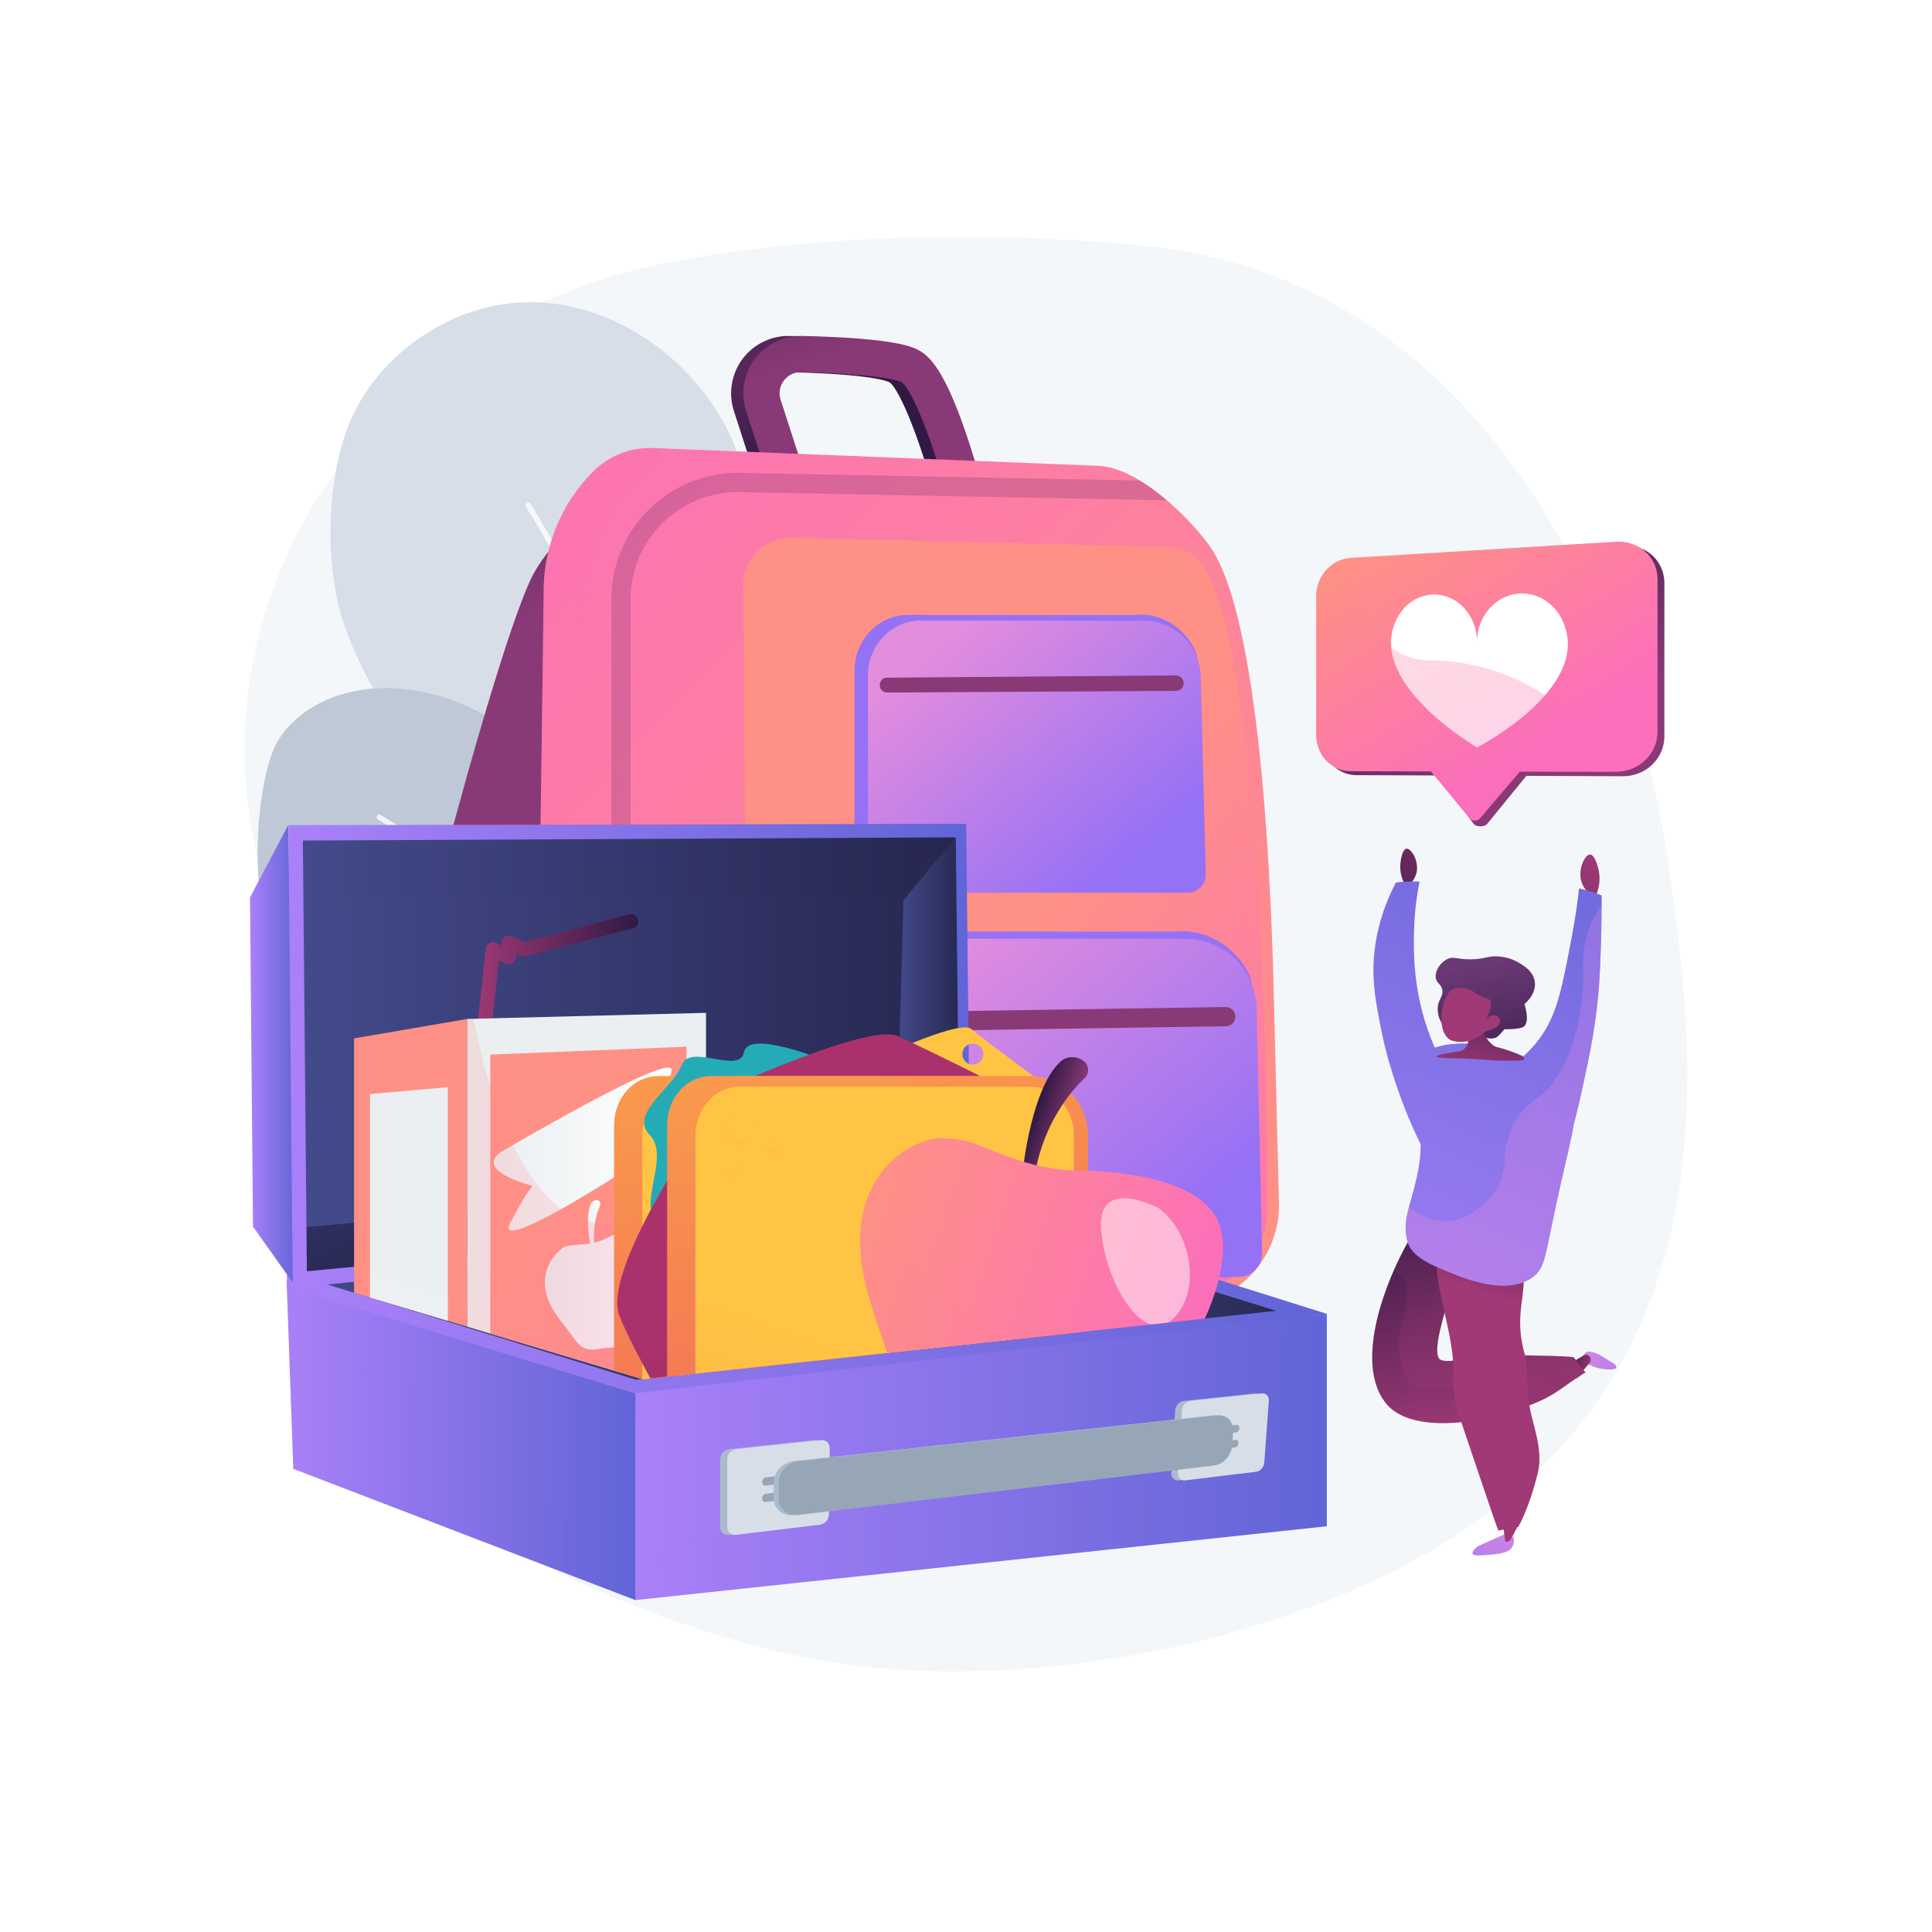 <?xml version="1.0" encoding="utf-8"?>
<!-- Generator: Adobe Illustrator 27.5.0, SVG Export Plug-In . SVG Version: 6.00 Build 0)  -->
<svg version="1.1" xmlns="http://www.w3.org/2000/svg" xmlns:xlink="http://www.w3.org/1999/xlink" x="0px" y="0px"
	 viewBox="0 0 3710 3710" style="enable-background:new 0 0 3710 3710;" xml:space="preserve">
<g id="Background">
	<g>
		<g>
			<rect style="fill:#FFFFFF;" width="3710" height="3710"/>
		</g>
	</g>
</g>
<g id="Illustration">
	<g>
		<path style="fill:#F4F7FA;" d="M3199.387,1631.662c-75.087-491.478-382.942-1095.293-991.145-1158.484
			c0,0-461.776-56.168-916.985,28.96c-270.167,50.523-507.064,200.921-656.963,417.08
			c-149.9,216.159-199.971,479.735-139.204,731.023c39.468,163.213,66.139,332.133,58.819,499.844
			c-12.739,291.886-5.41,564.341,277.859,738.414c252.926,155.428,571.238,292.509,874.912,316.519
			c206.375,16.317,437.811-10.088,636.717-63.817C3357.069,2867.378,3274.473,2123.14,3199.387,1631.662z"/>
		<g>
			<g>
				<path style="fill:#D8DEE8;" d="M1423.768,2325.413c160.149-18.695,317.467-153.847,357.758-307.525
					c73.248-279.444-235.276-359.637-309.845-584.438c-60.643-182.82,11.243-384.518-56.461-566.11
					c-59.556-159.738-220.66-285.021-393.694-287.147c-149.208-1.832-300.183,99.211-354.179,241.391
					c-40.227,105.926-44.26,265.776-7.572,373.851c29.98,88.315,74.355,169.965,140.837,236.102
					c54.088,53.807,126.146,93.6,164.067,161.871c71.842,129.342,23.542,298.623,50.683,436.522
					c18.967,96.37,88.797,197.803,173.787,247.036C1263.056,2319.781,1344.469,2334.669,1423.768,2325.413z"/>
				<g style="opacity:0.8;">
					<path style="fill:#FFFFFF;" d="M1433.778,2280.491c-2.272-0.29-4.139-2.096-4.413-4.473
						c-0.222-1.931-22.907-196.048-85.711-452.567c-57.93-236.611-162.812-576.214-333.497-850.399
						c-1.486-2.39-0.755-5.531,1.632-7.017c2.392-1.49,5.53-0.759,7.017,1.632c171.422,275.369,276.671,616.131,334.781,853.507
						c62.939,257.111,85.677,451.746,85.899,453.682c0.32,2.796-1.685,5.322-4.48,5.642
						C1434.59,2280.546,1434.176,2280.542,1433.778,2280.491z"/>
				</g>
			</g>
			<g>
				<path style="fill:#BFC8D6;" d="M1129.564,1537.245c-276.864-317.796-554.653-227.205-606.461-92.783
					c-51.305,133.119-135.468,850.062,785.77,768.85c16.385-1.444,29.504-14.251,31.294-30.602
					C1350.001,2092.832,1360.14,1801.911,1129.564,1537.245z"/>
				<g style="opacity:0.8;">
					<g>
						<path style="fill:#FFFFFF;" d="M1311.62,2185.102c-1.77-0.226-3.367-1.374-4.084-3.146
							c-0.34-0.844-35.185-85.834-123.982-202.78c-81.94-107.917-227.897-265.894-457.909-405.653
							c-2.405-1.46-3.17-4.594-1.708-6.998c1.46-2.405,4.592-3.17,6.998-1.708c231.563,140.701,378.508,299.834,461.003,408.553
							c89.5,117.95,124.7,203.917,125.046,204.77c1.053,2.608-0.207,5.577-2.815,6.63
							C1313.33,2185.109,1312.455,2185.208,1311.62,2185.102z"/>
					</g>
					<g>
						<path style="fill:#FFFFFF;" d="M1082.194,1858.041c-0.469-0.06-0.937-0.187-1.393-0.385c-2.578-1.123-3.757-4.125-2.635-6.704
							c0.672-1.543,65.645-155.675-61.28-277.933c-2.026-1.95-2.086-5.176-0.134-7.202c1.951-2.028,5.176-2.086,7.202-0.134
							c69.039,66.501,82.663,141.614,81.933,192.916c-0.79,55.51-17.665,94.782-18.383,96.428
							C1086.578,1857.147,1084.381,1858.32,1082.194,1858.041z"/>
					</g>
					<g>
						<path style="fill:#FFFFFF;" d="M817.91,1790.818c-33.657-4.294-72.425-16.913-114.487-44.209
							c-2.359-1.531-3.031-4.686-1.5-7.047c1.532-2.361,4.688-3.028,7.047-1.5c149.418,96.973,256.666,4.231,257.732,3.283
							c2.104-1.87,5.322-1.681,7.192,0.419c1.87,2.103,1.683,5.323-0.419,7.192c-1.156,1.029-28.845,25.312-76.179,37.301
							C876.267,1791.583,849.312,1794.824,817.91,1790.818z"/>
					</g>
					<g>
						<path style="fill:#FFFFFF;" d="M1051.451,2053.423c-33.657-4.294-72.425-16.914-114.487-44.209
							c-2.359-1.531-3.031-4.686-1.5-7.047c1.531-2.359,4.686-3.031,7.047-1.5c149.416,96.973,256.666,4.229,257.731,3.283
							c2.104-1.87,5.321-1.68,7.192,0.419c1.87,2.103,1.683,5.323-0.419,7.192c-1.156,1.029-28.845,25.312-76.179,37.301
							C1109.808,2054.188,1082.853,2057.429,1051.451,2053.423z"/>
					</g>
				</g>
			</g>
		</g>
		<g>
			
				<linearGradient id="SVGID_1_" gradientUnits="userSpaceOnUse" x1="391.877" y1="1014" x2="699.315" y2="1321.438" gradientTransform="matrix(1.124 0.09 -0.084 1.054 102.433 -86.733)">
				<stop  offset="0" style="stop-color:#311944"/>
				<stop  offset="1" style="stop-color:#893976"/>
			</linearGradient>
			<path style="fill:url(#SVGID_1_);" d="M1254.436,928.053c0,0-151.867,40.021-227.079,168.76
				c-75.212,128.74-306.444,1048.951-305.644,1096.942c0.801,47.991-44.768,186.972,412.899,233.077l8.978-112.301l-96.54-29.072
				c-45.405-13.673-72.417-57.609-62.13-101.058l135.831-573.713L1254.436,928.053z"/>
			
				<linearGradient id="SVGID_00000155111042980881665790000014332240136261010816_" gradientUnits="userSpaceOnUse" x1="415.559" y1="990.314" x2="722.999" y2="1297.754" gradientTransform="matrix(1.124 0.09 -0.084 1.054 102.433 -86.733)">
				<stop  offset="0" style="stop-color:#311944"/>
				<stop  offset="1" style="stop-color:#893976"/>
			</linearGradient>
			<path style="opacity:0.3;fill:url(#SVGID_00000155111042980881665790000014332240136261010816_);" d="M1047.051,2285.46
				c-45.405-13.674-72.417-57.61-62.13-101.059l135.831-573.713l133.685-682.636c0,0-6.632,1.762-17.703,5.658
				c-105.182,64.564-156.185,133.917-183.457,186.909c-72.608,141.086-6.26,222.536-73.119,450.574
				c-30.792,105.02-45.339,89.368-108.956,260.794c-78.377,211.201-117.565,316.802-82.453,393.319
				c54.306,118.349,236.258,156.075,348.529,168.194l6.314-78.97L1047.051,2285.46z"/>
			
				<linearGradient id="SVGID_00000084488311470292101730000001180140006334539155_" gradientUnits="userSpaceOnUse" x1="1464.013" y1="807.249" x2="1141.522" y2="498.423" gradientTransform="matrix(1 0 0 1 129.312 0)">
				<stop  offset="0" style="stop-color:#311944"/>
				<stop  offset="1" style="stop-color:#893976"/>
			</linearGradient>
			<path style="fill:url(#SVGID_00000084488311470292101730000001180140006334539155_);" d="M1466.112,965.069l-56.838-175.945
				c-10.949-33.897-4.778-71.186,16.506-99.752c21.254-28.522,55.249-45.058,90.701-44.277
				c183.609,4.117,214.612,21.939,226.284,28.648c19.791,11.376,47.594,39.145,87.22,153.854
				c20.463,59.238,34.455,113.984,35.039,116.285l-67.537,17.188c-27.425-107.687-69.276-213.749-89.56-226.972
				c-2.686-1.539-31.817-15.715-193.007-19.328c-13.229-0.34-25.343,5.623-33.256,16.244c-7.947,10.665-10.161,24.036-6.073,36.689
				l56.838,175.945L1466.112,965.069z"/>
			
				<linearGradient id="SVGID_00000119832349100637067160000011271724770314838448_" gradientUnits="userSpaceOnUse" x1="1310.328" y1="209.579" x2="1470.2" y2="683.046" gradientTransform="matrix(1 0 0 1 129.312 0)">
				<stop  offset="0" style="stop-color:#311944"/>
				<stop  offset="1" style="stop-color:#893976"/>
			</linearGradient>
			<path style="fill:url(#SVGID_00000119832349100637067160000011271724770314838448_);" d="M1489.579,965.069l-56.838-175.945
				c-10.949-33.897-4.778-71.186,16.506-99.752c21.254-28.522,55.249-45.058,90.701-44.277
				c183.609,4.117,214.612,21.939,226.284,28.648c19.791,11.376,47.594,39.145,87.219,153.854
				c20.463,59.238,34.455,113.984,35.04,116.285l-67.537,17.188c-27.426-107.687-69.276-213.749-89.56-226.972
				c-2.686-1.539-31.817-15.715-193.007-19.328c-13.229-0.34-25.344,5.623-33.257,16.244c-7.946,10.665-10.161,24.036-6.073,36.689
				l56.838,175.945L1489.579,965.069z"/>
			
				<linearGradient id="SVGID_00000051354446980435901530000004913108096530319024_" gradientUnits="userSpaceOnUse" x1="2255.492" y1="2395.771" x2="595.207" y2="772.378" gradientTransform="matrix(1 0 0 1 129.312 0)">
				<stop  offset="0" style="stop-color:#FF9085"/>
				<stop  offset="1" style="stop-color:#FB6FBB"/>
			</linearGradient>
			<path style="fill:url(#SVGID_00000051354446980435901530000004913108096530319024_);" d="M1139.202,905.34L1139.202,905.34
				c-62.937,62.937-97.346,148.908-95.212,237.889l-15.245,1133.638c-1.186,88.148,54.195,167.154,137.462,196.104l113.443,39.441
				c85.794,29.828,176.62,42.476,267.3,37.221l726.972-42.124c104.096-6.032,184.649-93.536,182.065-197.775l-8.699-350.779
				c-2.558-103.129-12.423-748.318-122.734-907.918c-37.797-54.685-137.45-153.414-214.963-156.51l-855.382-34.158
				C1211.278,858.654,1169.583,874.958,1139.202,905.34z"/>
			
				<linearGradient id="SVGID_00000103968231366494911560000011447077866820920236_" gradientUnits="userSpaceOnUse" x1="1819.292" y1="1824.071" x2="2604.34" y2="2359.05" gradientTransform="matrix(1 0 0 1 129.312 0)">
				<stop  offset="0" style="stop-color:#FF9085"/>
				<stop  offset="1" style="stop-color:#FB6FBB"/>
			</linearGradient>
			<path style="fill:url(#SVGID_00000103968231366494911560000011447077866820920236_);" d="M2245.083,1050.182l-725.12-17.389
				c-51.289-1.23-93.314,40.431-92.531,91.728l8.34,1276.341c1.088,71.308,60.376,127.902,131.658,125.675l713.074-44.137
				c85.245-2.664,152.925-72.561,152.864-157.847c-0.228-318.453-12.884-1038.748-119.476-1233.061
				C2300.125,1066.395,2273.698,1050.868,2245.083,1050.182z"/>
			
				<linearGradient id="SVGID_00000166652720223812025560000000692007304281347456_" gradientUnits="userSpaceOnUse" x1="1821.6" y1="1816.66" x2="2562.868" y2="2321.805" gradientTransform="matrix(1 0 0 1 129.312 0)">
				<stop  offset="0" style="stop-color:#FF9085"/>
				<stop  offset="1" style="stop-color:#FB6FBB"/>
			</linearGradient>
			<path style="fill:url(#SVGID_00000166652720223812025560000000692007304281347456_);" d="M2230.858,1085.929l-684.683-16.419
				c-48.428-1.161-88.11,38.176-87.371,86.612l7.875,1205.164c1.027,67.331,57.009,120.769,124.316,118.666l673.307-41.676
				c80.492-2.515,144.397-68.514,144.339-149.045c-0.216-300.693-12.166-980.82-112.813-1164.297
				C2282.829,1101.238,2257.877,1086.577,2230.858,1085.929z"/>
			
				<linearGradient id="SVGID_00000064347805910356501770000007164776103551438764_" gradientUnits="userSpaceOnUse" x1="1737.639" y1="1939.869" x2="2478.908" y2="2445.014" gradientTransform="matrix(1 0 0 1 129.312 0)">
				<stop  offset="0" style="stop-color:#FF9085"/>
				<stop  offset="1" style="stop-color:#FB6FBB"/>
			</linearGradient>
			<path style="opacity:0.3;fill:url(#SVGID_00000064347805910356501770000007164776103551438764_);" d="M2024.52,2282.927
				c-41.268-119.208,123.847-258.827,53.293-385.35c-57.297-102.75-196.622-65.238-258.266-184.476
				c-45.616-88.235,18.28-132.755-24.597-250.068c-46.069-126.048-142.349-136.25-155.78-225.471
				c-5.842-38.808,4.058-92.617,65.707-164.247l-158.702-3.806c-48.428-1.161-88.11,38.176-87.371,86.612l7.875,1205.164
				c1.027,67.332,57.009,120.769,124.315,118.667l673.308-41.677c17.798-0.556,34.779-4.227,50.442-10.461
				C2122.801,2400.62,2045.94,2344.802,2024.52,2282.927z"/>
			
				<linearGradient id="SVGID_00000099631557376389262740000001860753183450182822_" gradientUnits="userSpaceOnUse" x1="2013.513" y1="2362.375" x2="1882.33" y2="2198.396" gradientTransform="matrix(1 0 0 1 129.312 0)">
				<stop  offset="0.004" style="stop-color:#E38DDD"/>
				<stop  offset="1" style="stop-color:#9571F6"/>
			</linearGradient>
			<path style="fill:url(#SVGID_00000099631557376389262740000001860753183450182822_);" d="M1551.24,1927.51v491.474
				c0,45.344,41.369,57.65,66.672,56.776l727.671-37.892c24.487-0.846,43.74-21.228,43.191-45.724l14.916-502.766
				c-0.546-24.315-52.579-109.695-148.233-100.487H1689.86C1613.302,1788.891,1551.24,1850.953,1551.24,1927.51z"/>
			
				<linearGradient id="SVGID_00000107555720786844408910000015239990328663970490_" gradientUnits="userSpaceOnUse" x1="1613.953" y1="1864.528" x2="2068.971" y2="2405.631" gradientTransform="matrix(1 0 0 1 129.312 0)">
				<stop  offset="0.004" style="stop-color:#E38DDD"/>
				<stop  offset="1" style="stop-color:#9571F6"/>
			</linearGradient>
			<path style="fill:url(#SVGID_00000107555720786844408910000015239990328663970490_);" d="M1586.085,1939.228v493.677
				c0,25.318,20.988,45.594,46.291,44.72l748.052-25.836c24.487-0.846,43.74-21.228,43.191-45.724l-10.547-469.898
				c-1.664-74.129-62.235-133.356-136.383-133.356h-554.187C1647.161,1802.811,1586.085,1863.887,1586.085,1939.228z"/>
			
				<linearGradient id="SVGID_00000076586574121100576280000016524828652097936811_" gradientUnits="userSpaceOnUse" x1="2044.765" y1="2611.287" x2="384.476" y2="987.891" gradientTransform="matrix(1 0 0 1 129.312 0)">
				<stop  offset="0" style="stop-color:#FF9085"/>
				<stop  offset="1" style="stop-color:#FB6FBB"/>
			</linearGradient>
			<path style="opacity:0.3;fill:url(#SVGID_00000076586574121100576280000016524828652097936811_);" d="M1344.009,2467.403
				c-68.736-99.487-75.056-203.561-77.89-262.366c-9.657-200.394,86.672-232.339,81.989-389.45
				c-5.765-193.408-153.282-196.515-209.073-455.041c-15.405-71.386-54.767-253.783,49.194-405.847
				c27.257-39.869,59.333-70.266,90.391-93.356l-24.411-0.975c-42.931-1.714-84.626,14.59-115.007,44.971h0
				c-62.937,62.937-97.346,148.908-95.212,237.889l-15.245,1133.638c-1.185,88.148,54.196,167.154,137.463,196.104l113.443,39.441
				c43.488,15.119,88.271,25.805,133.67,32.001C1388.552,2523.006,1364.897,2497.637,1344.009,2467.403z"/>
			
				<linearGradient id="SVGID_00000014611883649669024590000005728090054382798494_" gradientUnits="userSpaceOnUse" x1="1018.736" y1="792.709" x2="1177.249" y2="975.819" gradientTransform="matrix(1 0 0 1 129.312 0)">
				<stop  offset="0" style="stop-color:#311944"/>
				<stop  offset="1" style="stop-color:#893976"/>
			</linearGradient>
			<path style="opacity:0.3;fill:url(#SVGID_00000014611883649669024590000005728090054382798494_);" d="M2188.854,922.819
				l-770.871-14.757c-65.081-0.192-126.447,25.117-172.574,71.14c-46.125,46.023-71.529,107.255-71.529,172.414v758.259
				c0,10.189,8.259,18.448,18.448,18.448c10.189,0,18.448-8.259,18.448-18.448v-758.259c0-55.289,21.554-107.244,60.694-146.296
				c39.029-38.941,90.849-60.367,145.655-60.367c0.154,0,0.31,0,0.464,0l823.113,15.759
				C2224.197,946.672,2206.644,933.6,2188.854,922.819z"/>
			<g>
				
					<linearGradient id="SVGID_00000176024113443878139360000007398309805834118809_" gradientUnits="userSpaceOnUse" x1="1031.599" y1="1962.533" x2="1153.737" y2="2122.303" gradientTransform="matrix(1 0 0 1 129.312 0)">
					<stop  offset="0" style="stop-color:#311944"/>
					<stop  offset="1" style="stop-color:#893976"/>
				</linearGradient>
				<path style="fill:url(#SVGID_00000176024113443878139360000007398309805834118809_);" d="M1224.988,2048.875l-12.492-140.192
					c-0.974-10.929-10.13-19.306-21.102-19.306c-10.164,0-18.896,7.218-20.808,17.201l-26.47,138.235
					c-4.022,21.005,8.824,41.559,29.466,47.149C1201.042,2099.4,1227.514,2077.212,1224.988,2048.875z M1184.471,2071.804
					c-15.282,0-27.671-12.389-27.671-27.671c0-15.283,12.389-27.671,27.671-27.671c15.283,0,27.671,12.389,27.671,27.671
					C1212.142,2059.415,1199.754,2071.804,1184.471,2071.804z"/>
				
					<linearGradient id="SVGID_00000107581476197959044530000011227072790215924364_" gradientUnits="userSpaceOnUse" x1="925.708" y1="1759.297" x2="1083.498" y2="2066.294" gradientTransform="matrix(1 0 0 1 129.312 0)">
					<stop  offset="0" style="stop-color:#311944"/>
					<stop  offset="1" style="stop-color:#893976"/>
				</linearGradient>
				<path style="fill:url(#SVGID_00000107581476197959044530000011227072790215924364_);" d="M1217.473,2048.875l-12.492-140.192
					c-0.974-10.929-10.13-19.306-21.102-19.306c-10.164,0-18.896,7.218-20.807,17.201l-26.471,138.235
					c-4.022,21.005,8.824,41.559,29.466,47.149C1193.527,2099.4,1219.998,2077.212,1217.473,2048.875z M1176.955,2071.804
					c-15.282,0-27.671-12.389-27.671-27.671c0-15.283,12.389-27.671,27.671-27.671c15.283,0,27.671,12.389,27.671,27.671
					C1204.627,2059.415,1192.238,2071.804,1176.955,2071.804z"/>
			</g>
			
				<linearGradient id="SVGID_00000169545595825500978830000011679557260987096968_" gradientUnits="userSpaceOnUse" x1="1911.732" y1="2342.042" x2="1900.8" y2="2251.854" gradientTransform="matrix(1 0 0 1 129.312 0)">
				<stop  offset="0" style="stop-color:#311944"/>
				<stop  offset="1" style="stop-color:#893976"/>
			</linearGradient>
			<path style="fill:url(#SVGID_00000169545595825500978830000011679557260987096968_);" d="M1635.065,1981.616
				c-10.058,0-18.285-8.075-18.439-18.167c-0.154-10.187,7.979-18.572,18.166-18.726l718.774-10.931
				c10.056-0.248,18.571,7.977,18.725,18.166c0.154,10.186-7.979,18.571-18.165,18.726l-718.774,10.931
				C1635.257,1981.616,1635.161,1981.616,1635.065,1981.616z"/>
			
				<linearGradient id="SVGID_00000152224387758034244770000010884249350855788717_" gradientUnits="userSpaceOnUse" x1="1974.938" y1="1633.914" x2="1871.378" y2="1504.463" gradientTransform="matrix(1 0 0 1 129.312 0)">
				<stop  offset="0.004" style="stop-color:#E38DDD"/>
				<stop  offset="1" style="stop-color:#9571F6"/>
			</linearGradient>
			<path style="fill:url(#SVGID_00000152224387758034244770000010884249350855788717_);" d="M1640.931,1287.574v379.281
				c0,35.054,30.67,45.661,49.491,45.653l562.235-10.497c19.655-0.021,35.1-15.941,34.603-35.71l10.901-404.67
				c-0.493-19.556-42.437-88.173-118.597-80.795l-435.596-0.016C1686.887,1180.818,1640.931,1228.601,1640.931,1287.574z"/>
			
				<linearGradient id="SVGID_00000132064910206065359540000016336155061292040093_" gradientUnits="userSpaceOnUse" x1="1658.411" y1="1240.69" x2="2018.565" y2="1668.981" gradientTransform="matrix(1 0 0 1 129.312 0)">
				<stop  offset="0.004" style="stop-color:#E38DDD"/>
				<stop  offset="1" style="stop-color:#9571F6"/>
			</linearGradient>
			<path style="fill:url(#SVGID_00000132064910206065359540000016336155061292040093_);" d="M1666.711,1296.804l0.041,381.673
				c0.002,19.607,15.602,35.869,34.45,35.863l579.47-0.163c19.726-0.006,35.226-15.944,34.726-35.751l-9.576-379.1
				c-1.507-59.658-50.269-107.329-109.387-107.374l-427.99-0.323C1712.082,1191.586,1666.705,1238.663,1666.711,1296.804z"/>
			
				<linearGradient id="SVGID_00000098918662008660582880000009081262815464285342_" gradientUnits="userSpaceOnUse" x1="1890.094" y1="1628.781" x2="1881.139" y2="1554.902" gradientTransform="matrix(1 0 0 1 129.312 0)">
				<stop  offset="0" style="stop-color:#311944"/>
				<stop  offset="1" style="stop-color:#893976"/>
			</linearGradient>
			<path style="fill:url(#SVGID_00000098918662008660582880000009081262815464285342_);" d="M1703.108,1329.891
				c-7.488-0.075-13.608-6.38-13.725-14.185c-0.116-7.877,5.931-14.31,13.513-14.368l555.112-4.284
				c8.058-0.139,14.906,6.519,15.052,14.704c0.145,8.184-6.362,14.859-14.526,14.906l-555.213,3.227
				C1703.251,1329.892,1703.179,1329.891,1703.108,1329.891z"/>
			<g>
				
					<linearGradient id="SVGID_00000120533854124223253430000011094711289799016856_" gradientUnits="userSpaceOnUse" x1="1475.407" y1="2008.26" x2="1631.216" y2="2203.681" gradientTransform="matrix(1 0 0 1 129.312 0)">
					<stop  offset="0" style="stop-color:#311944"/>
					<stop  offset="1" style="stop-color:#893976"/>
				</linearGradient>
				<path style="fill:url(#SVGID_00000120533854124223253430000011094711289799016856_);" d="M1675.209,2101.612l-12.492-140.191
					c-0.974-10.929-10.13-19.305-21.102-19.305c-10.164,0-18.896,7.218-20.807,17.201l-26.471,138.236
					c-4.022,21.004,8.824,41.559,29.466,47.149C1651.263,2152.137,1677.734,2129.949,1675.209,2101.612z M1634.691,2124.542
					c-15.282,0-27.671-12.389-27.671-27.671c0-15.283,12.389-27.671,27.671-27.671c15.283,0,27.671,12.389,27.671,27.671
					C1662.363,2112.153,1649.974,2124.542,1634.691,2124.542z"/>
				
					<linearGradient id="SVGID_00000159459564480710882790000001420760119466319025_" gradientUnits="userSpaceOnUse" x1="1587.984" y1="2154.758" x2="1536.057" y2="2091.9" gradientTransform="matrix(1 0 0 1 129.312 0)">
					<stop  offset="0" style="stop-color:#311944"/>
					<stop  offset="1" style="stop-color:#893976"/>
				</linearGradient>
				<path style="fill:url(#SVGID_00000159459564480710882790000001420760119466319025_);" d="M1667.693,2101.612l-12.492-140.191
					c-0.974-10.929-10.13-19.305-21.102-19.305c-10.164,0-18.896,7.218-20.807,17.201l-26.471,138.236
					c-4.022,21.004,8.824,41.559,29.466,47.149C1643.747,2152.137,1670.218,2129.949,1667.693,2101.612z M1627.176,2124.542
					c-15.282,0-27.671-12.389-27.671-27.671c0-15.283,12.389-27.671,27.671-27.671c15.283,0,27.671,12.389,27.671,27.671
					C1654.847,2112.153,1642.458,2124.542,1627.176,2124.542z"/>
			</g>
		</g>
		<g>
			
				<linearGradient id="SVGID_00000111192295359952220640000000133708318072670129_" gradientUnits="userSpaceOnUse" x1="1767.482" y1="2012.021" x2="1431.402" y2="1660.089" gradientTransform="matrix(-1 0 0 1 4507.583 0)">
				<stop  offset="0" style="stop-color:#311944"/>
				<stop  offset="1" style="stop-color:#A03976"/>
			</linearGradient>
			<path style="fill:url(#SVGID_00000111192295359952220640000000133708318072670129_);" d="M3048.21,1712.45
				c-4.189-4.553-9.928-12.226-12.271-22.891c-5.025-22.875,7.917-48.841,17.496-48.651c8.669,0.173,14.854,21.764,16.715,30.993
				c4.059,20.134-1.228,37.189-4.778,46.051L3048.21,1712.45z"/>
			
				<linearGradient id="SVGID_00000023252640695343495250000008252533267711461055_" gradientUnits="userSpaceOnUse" x1="1960.781" y1="1827.43" x2="1624.7" y2="1475.497" gradientTransform="matrix(-1 0 0 1 4507.583 0)">
				<stop  offset="0" style="stop-color:#311944"/>
				<stop  offset="1" style="stop-color:#A03976"/>
			</linearGradient>
			<path style="fill:url(#SVGID_00000023252640695343495250000008252533267711461055_);" d="M2712.424,1692.216
				c3.24-4.425,7.539-11.752,8.549-21.38c2.167-20.649-11.799-42.246-20.22-41.132c-7.62,1.008-10.936,20.641-11.664,28.956
				c-1.586,18.139,4.756,32.641,8.76,40.098L2712.424,1692.216z"/>
			<g>
				
					<linearGradient id="SVGID_00000073705113540341411130000010638120987092731537_" gradientUnits="userSpaceOnUse" x1="1510.172" y1="2578.465" x2="1308.947" y2="2680.769" gradientTransform="matrix(-1 0 0 1 4507.583 0)">
					<stop  offset="0.004" style="stop-color:#E38DDD"/>
					<stop  offset="1" style="stop-color:#9571F6"/>
				</linearGradient>
				<path style="fill:url(#SVGID_00000073705113540341411130000010638120987092731537_);" d="M3037.529,2607.631
					c0,0,5.951-12.793,12.857-12.236c6.906,0.559,14.183,1.191,30.326,11.815c16.143,10.625,23.888,12.26,23.12,19.074
					C3103.066,2633.098,3052.111,2631.746,3037.529,2607.631z"/>
				
					<linearGradient id="SVGID_00000141454002028522733130000013089108530662104213_" gradientUnits="userSpaceOnUse" x1="-9026.945" y1="2118.881" x2="-9022.381" y2="2178.22" gradientTransform="matrix(0.308 -0.951 0.951 0.308 3767.382 -6628.436)">
					<stop  offset="0" style="stop-color:#311944"/>
					<stop  offset="1" style="stop-color:#A03976"/>
				</linearGradient>
				<path style="fill:url(#SVGID_00000141454002028522733130000013089108530662104213_);" d="M3018.491,2615.925
					c1.287-0.409,15.018-8.582,22.826-13.26c3.185-1.907,7.232-1.471,9.953,1.053l0,0c3.983,3.697,4.373,9.846,0.893,14.02
					c-5.857,7.021-14.707,17.254-21.065,22.907L3018.491,2615.925z"/>
				
					<linearGradient id="SVGID_00000155863653983433704020000007790305825341190827_" gradientUnits="userSpaceOnUse" x1="1553.651" y1="2860.262" x2="1749.804" y2="3116.445" gradientTransform="matrix(-1 0 0 1 4507.583 0)">
					<stop  offset="0.004" style="stop-color:#E38DDD"/>
					<stop  offset="1" style="stop-color:#9571F6"/>
				</linearGradient>
				<path style="fill:url(#SVGID_00000155863653983433704020000007790305825341190827_);" d="M2906.808,2952.778
					c-0.032,0.29,0.041,0.921,0.126,1.813c0.384,3.989,1.021,13.179-6.369,20.24c-9.042,8.636-31.883,10.63-59.342,12.004
					c-27.458,1.374-5.647-16.333-1.749-18.342c3.898-2.009,57.558-25.66,57.558-25.66L2906.808,2952.778z"/>
				
					<linearGradient id="SVGID_00000123421796235937568370000005236585075632880531_" gradientUnits="userSpaceOnUse" x1="-4687.259" y1="3246.314" x2="-4710.886" y2="3355.586" gradientTransform="matrix(0.413 0.911 -0.911 0.413 7932.424 5838.626)">
					<stop  offset="0" style="stop-color:#311944"/>
					<stop  offset="1" style="stop-color:#A03976"/>
				</linearGradient>
				<path style="fill:url(#SVGID_00000123421796235937568370000005236585075632880531_);" d="M2886.131,2927.976l4.491,31.806
					c0,0,6.478,3.824,11.274-5.118l12.051-22.458L2886.131,2927.976z"/>
				<g>
					
						<linearGradient id="SVGID_00000138535669498965821670000018070014531270974910_" gradientUnits="userSpaceOnUse" x1="1733.756" y1="2288.411" x2="1644.98" y2="2747.51" gradientTransform="matrix(-1 0 0 1 4507.583 0)">
						<stop  offset="0" style="stop-color:#311944"/>
						<stop  offset="1" style="stop-color:#A03976"/>
					</linearGradient>
					<path style="fill:url(#SVGID_00000138535669498965821670000018070014531270974910_);" d="M2778.206,2308.348
						c-37.57-2.332-53.183,39.798-74.417,76.698c-41.804,72.641-103.569,228.14-44.463,307.225
						c49.755,66.573,194.883,34.455,237.473,20.593c89.343-29.077,85.707-38.15,148.103-77.949
						c-10.953-8.695-14.35-19.429-23.467-28.879c-22.333-2.157-64.323-2.847-83.61-3.221c-28.528-0.552-79.392,1.739-94.856,2.945
						c-24.489,1.911-71.217,14.13-79.359,3.254c-17.999-24.047,33.43-146.338,34.245-186.257
						C2798.197,2406.025,2812.51,2310.476,2778.206,2308.348z"/>
					
						<linearGradient id="SVGID_00000150096496722534588500000010974251420376358843_" gradientUnits="userSpaceOnUse" x1="-7544.715" y1="4342.733" x2="-7262.588" y2="4565.955" gradientTransform="matrix(0.951 0.308 -0.308 0.951 11111.391 419.914)">
						<stop  offset="0" style="stop-color:#311944"/>
						<stop  offset="1" style="stop-color:#A03976"/>
					</linearGradient>
					<path style="opacity:0.3;fill:url(#SVGID_00000150096496722534588500000010974251420376358843_);" d="M2704.469,2383.267
						c-9.811,15.204-19.574,40.688-27.476,58.104c7.844,5.299,18.819,11.504,21.625,20.35
						c12.901,40.659-14.868,77.318-12.102,128.375c0.707,13.059,6.038,60.038,31.061,71.569
						c29.901,13.777,87.688-6.547,127.152-1.565c20.474,2.585,39.995,17.088,60.962,14.735
						c33.104-3.717,54.261-27.809,87.804-32.613c8.865-1.27,24.44,1.945,33.75,5.681c5.711-4.016,10.735-8.216,16.067-12.494
						c-7.415-9.794-13.739-19.62-21.825-29.388c-22.432-2.141-64.371-2.815-83.658-3.208c-28.527-0.582-79.42,1.803-94.856,2.938
						c-24.444,1.8-71.305,14.338-79.362,3.259c-17.812-24.493,33.094-145.546,34.382-186.581
						c0.539-17.201,13.368-109.239-19.47-114.834C2742.56,2301.465,2721.104,2357.488,2704.469,2383.267z"/>
				</g>
				<g>
					
						<linearGradient id="SVGID_00000081621702287975641480000007998090331968233363_" gradientUnits="userSpaceOnUse" x1="1538.636" y1="2266.823" x2="1612.348" y2="2497.788" gradientTransform="matrix(-1 0 0 1 4507.583 0)">
						<stop  offset="0" style="stop-color:#311944"/>
						<stop  offset="1" style="stop-color:#A03976"/>
					</linearGradient>
					<path style="fill:url(#SVGID_00000081621702287975641480000007998090331968233363_);" d="M2758.359,2410.077
						c-3.961,67.032,37.453,159.61,32.305,236.947c-0.585,8.809,2.624,45.862,6.132,56.305
						c11.363,33.823,78.719,233.852,80.436,235.78c12.526-2.593,25.544-4.176,38.28-6.925
						c16.682-30.368,30.132-72.646,37.808-104.887c10.335-43.407-10.653-94.292-15.546-123.196
						c-5.634-33.276-5.169-87.575-8.555-98.937c-25.15-84.353,6.149-116.403-5.783-185.417
						c-6.184-35.762-28.988-53.231-54.998-74.656C2831.54,2382.371,2789.807,2368.877,2758.359,2410.077z"/>
				</g>
				<g>
					
						<linearGradient id="SVGID_00000064339977257060662580000012702186110203424946_" gradientUnits="userSpaceOnUse" x1="1842.692" y1="2731.649" x2="1272.002" y2="1481.46" gradientTransform="matrix(-1 0 0 1 4507.583 0)">
						<stop  offset="0" style="stop-color:#AA80F9"/>
						<stop  offset="0.996" style="stop-color:#6165D7"/>
					</linearGradient>
					<path style="fill:url(#SVGID_00000064339977257060662580000012702186110203424946_);" d="M3032.275,1706.009
						c-2.476,22.324-6.684,54.569-14.014,93.059c-18.214,95.641-27.322,143.461-55.852,186.443
						c-46.227,69.642-97.929,68.2-100.611,112.093c-2.465,40.349,41.868,87.474,92.58,95.602
						c26.896,4.311,49.295-3.393,60.996-8.525c7.452-27.138,16.889-64.011,26.111-108.119
						c8.822-42.199,25.811-113.094,30.545-206.638c3.076-60.788,3.708-112.171,3.596-150.275
						C3063.292,1714.007,3046.438,1709.333,3032.275,1706.009z"/>
				</g>
				<g>
					
						<linearGradient id="SVGID_00000092448681395424983830000005122205447385899421_" gradientUnits="userSpaceOnUse" x1="2108.983" y1="2644.657" x2="1520.353" y2="1355.169" gradientTransform="matrix(-1 0 0 1 4507.583 0)">
						<stop  offset="0" style="stop-color:#AA80F9"/>
						<stop  offset="0.996" style="stop-color:#6165D7"/>
					</linearGradient>
					<path style="fill:url(#SVGID_00000092448681395424983830000005122205447385899421_);" d="M2725.909,1692.88
						c-4.506,22.708-9.435,54.83-10.516,93.519c-1.018,36.405-2.405,108.873,26.485,191.563
						c26.533,75.944,55.304,93.82,47.494,137.271c-6.86,38.162-36.399,65.247-61.225,82.533
						c-14.398-29.463-31.438-68.202-47.145-114.963c-7.219-21.493-19.176-57.493-28.747-105.686
						c-9.618-48.422-17.428-87.744-14.081-136.606c2.171-31.703,10.203-84.441,42.331-145.657
						C2693.881,1692.588,2711.367,1692.43,2725.909,1692.88z"/>
				</g>
				
					<linearGradient id="SVGID_00000080901555213148568310000003150461251436404394_" gradientUnits="userSpaceOnUse" x1="1890.001" y1="2719.224" x2="1314.947" y2="1459.474" gradientTransform="matrix(-1 0 0 1 4507.583 0)">
					<stop  offset="0" style="stop-color:#AA80F9"/>
					<stop  offset="0.996" style="stop-color:#6165D7"/>
				</linearGradient>
				<path style="fill:url(#SVGID_00000080901555213148568310000003150461251436404394_);" d="M2720.357,2261.767
					c-12.835,55.753-27.492,80.993-18.32,119.788c7.57,32.024,46.178,47.559,85.92,63.551
					c26.558,10.688,108.698,43.74,156.467,6.573c20.104-15.642,22.305-34.529,36.648-103.948
					c36.44-176.376,50.556-191.528,35.231-229.71c-23.706-59.06-83.232-86.952-103.384-95.21c-2.161-0.886-3.902-1.564-5.129-2.03
					c-51.248-19.469-146.285-29.481-184.513,10.444C2681.761,2074.584,2750.249,2131.917,2720.357,2261.767z"/>
				
					<linearGradient id="SVGID_00000103956848120509909040000012900448363235473806_" gradientUnits="userSpaceOnUse" x1="-9688.661" y1="1064.26" x2="-9790.202" y2="806.365" gradientTransform="matrix(0.984 0.177 -0.177 0.984 12619.009 2787.666)">
					<stop  offset="0" style="stop-color:#311944"/>
					<stop  offset="1" style="stop-color:#6B3976"/>
				</linearGradient>
				<path style="fill:url(#SVGID_00000103956848120509909040000012900448363235473806_);" d="M2769.577,1900.612
					c-2.19-11.453-10.624-11.77-12.433-22.38c-2.271-13.311,8.197-29.235,21.137-36.057c12.666-6.68,18.384,0.273,46.004,0
					c29.67-0.292,34.28-8.431,58.438-4.974c6.308,0.903,18.072,2.695,31.083,9.947c10.375,5.78,30.951,17.248,33.571,38.545
					c2.863,23.28-17.895,40.653-19.895,42.274c7.851,27.02,4.505,38.476-1.242,43.519c0,0-6.101,5.352-37.3,4.973l0,0
					c0,0-8.809,10.944-13.933,14.598c-5.831,4.156-17.169,6.2-41.605-5.415c-0.432-5.243-1.303-12.723-3.233-21.552
					c-3.623-16.568-5.435-24.856-10.029-26.422c-11.574-3.949-27.033,36.519-42.682,33.541
					c-10.062-1.913-17.897-21.351-16.584-37.026C2762.187,1918.5,2772.063,1913.625,2769.577,1900.612z"/>
				
					<linearGradient id="SVGID_00000178182591780206378200000008213908077543898038_" gradientUnits="userSpaceOnUse" x1="-7115.442" y1="2393.378" x2="-7140.932" y2="2610.709" gradientTransform="matrix(0.994 0.11 -0.11 0.994 10218.499 263.154)">
					<stop  offset="0" style="stop-color:#311944"/>
					<stop  offset="1" style="stop-color:#A03976"/>
				</linearGradient>
				<path style="fill:url(#SVGID_00000178182591780206378200000008213908077543898038_);" d="M2819.046,1994.368
					c2.019,11.971-6.3,23.255-18.344,24.784c-14.588,1.852-32.422,4.67-40.37,8.117c-14.591,6.328,41.922,3.42,93.111,7.89
					c31.957,2.791,56.172,1.856,69.857,0.761c3.674-0.295,4.509-5.285,1.153-6.804c-12.298-5.567-32.361-13.981-49.646-18.129
					c-21.4-5.137-39.358-55.611-39.358-55.611l-20.475,14.831L2819.046,1994.368z"/>
				
					<linearGradient id="SVGID_00000150786225709987217040000003314272173597876610_" gradientUnits="userSpaceOnUse" x1="-7949.973" y1="5527.184" x2="-7990.511" y2="5628.529" gradientTransform="matrix(0.78 0.625 -0.625 0.78 12620.93 2519.646)">
					<stop  offset="0" style="stop-color:#311944"/>
					<stop  offset="1" style="stop-color:#A03976"/>
				</linearGradient>
				<path style="fill:url(#SVGID_00000150786225709987217040000003314272173597876610_);" d="M2853.46,1979.911
					c0,0-24.966,28.359-63.083,19.058c-34.129-8.331-25.547-86.642-0.6-99.189c8.321-4.185,23.456-3.865,34.845,1.603
					c6.727,3.229,8.604,6.592,19.698,11.656c10.232,4.669,13.473,4.014,16.228,7.309c3.45,4.12,4.943,12.996-5.803,34.439
					c7.76-5.51,16.119-6.676,21.253-3.045c0.82,0.58,2.907,2.61,3.809,5.288C2883.075,1966.725,2873.011,1976.596,2853.46,1979.911z
					"/>
				
					<linearGradient id="SVGID_00000079463636023779171920000004453614420443433359_" gradientUnits="userSpaceOnUse" x1="1941.12" y1="2958.346" x2="935.785" y2="755.997" gradientTransform="matrix(-1 0 0 1 4507.583 0)">
					<stop  offset="0.004" style="stop-color:#E38DDD"/>
					<stop  offset="1" style="stop-color:#9571F6"/>
				</linearGradient>
				<path style="opacity:0.45;fill:url(#SVGID_00000079463636023779171920000004453614420443433359_);" d="M2763.648,2344.797
					c60.47,6.72,102.985-50.771,106.183-55.235c31.275-43.66,8.419-69.231,34.802-126.44c25.82-55.986,52.735-42.397,88.354-100.084
					c49.614-80.356,47.494-187.88,47.347-192.876c-0.48-16.242-2.76-48.857,11.414-87.508c7.408-20.204,16.922-35.536,23.871-45.406
					c-0.122,35.776-0.963,80.782-3.59,132.677c-4.734,93.544-21.723,164.439-30.545,206.637
					c-6.92,33.098-13.961,62.123-20.193,86.016c-3.901,29.386-17.853,76.899-40.219,185.154
					c-14.343,69.419-16.545,88.306-36.648,103.948c-47.77,37.167-129.91,4.115-156.467-6.573
					c-39.742-15.992-78.35-31.528-85.92-63.551c-5.489-23.219-2.419-41.618,3.663-64.573
					C2715.563,2326.069,2735.602,2341.679,2763.648,2344.797z"/>
			</g>
		</g>
		<g>
			
				<linearGradient id="SVGID_00000146484080833696703480000014235705193860445318_" gradientUnits="userSpaceOnUse" x1="564.47" y1="2568.788" x2="1855" y2="2568.788">
				<stop  offset="0" style="stop-color:#444B8C"/>
				<stop  offset="0.996" style="stop-color:#26264F"/>
			</linearGradient>
			<polygon style="fill:url(#SVGID_00000146484080833696703480000014235705193860445318_);" points="1855,2643.303 564.47,2819.439 
				564.47,2459.888 1855,2318.136 			"/>
			
				<linearGradient id="SVGID_00000157273069002191487160000008459604567552461473_" gradientUnits="userSpaceOnUse" x1="1855" y1="2624.476" x2="2513.849" y2="2624.476">
				<stop  offset="0" style="stop-color:#444B8C"/>
				<stop  offset="0.996" style="stop-color:#26264F"/>
			</linearGradient>
			<polygon style="fill:url(#SVGID_00000157273069002191487160000008459604567552461473_);" points="2513.849,2930.816 
				1855,2678.826 1855,2318.136 2513.849,2520.748 			"/>
			<g>
				
					<linearGradient id="SVGID_00000098205471163151285820000017174400605180196798_" gradientUnits="userSpaceOnUse" x1="1219.924" y1="2797.923" x2="2547.811" y2="2797.923">
					<stop  offset="0" style="stop-color:#AA80F9"/>
					<stop  offset="0.996" style="stop-color:#6165D7"/>
				</linearGradient>
				<polygon style="fill:url(#SVGID_00000098205471163151285820000017174400605180196798_);" points="2547.811,2523.279 
					2547.811,2930.816 1219.923,3072.568 1219.923,2662.5 2533.733,2524.62 				"/>
				
					<linearGradient id="SVGID_00000071521011187932857170000006310523845534681223_" gradientUnits="userSpaceOnUse" x1="550.455" y1="2766.232" x2="1219.924" y2="2766.232">
					<stop  offset="0" style="stop-color:#AA80F9"/>
					<stop  offset="0.996" style="stop-color:#6165D7"/>
				</linearGradient>
				<polygon style="fill:url(#SVGID_00000071521011187932857170000006310523845534681223_);" points="1219.923,2662.5 
					1219.923,3072.568 563.309,2820.579 550.455,2459.896 578.12,2464.705 				"/>
				
					<linearGradient id="SVGID_00000183944696160931218350000013825298442296207807_" gradientUnits="userSpaceOnUse" x1="550.411" y1="2766.232" x2="1221.667" y2="2766.232">
					<stop  offset="0" style="stop-color:#AA80F9"/>
					<stop  offset="0.996" style="stop-color:#6165D7"/>
				</linearGradient>
				<path style="opacity:0.3;fill:url(#SVGID_00000183944696160931218350000013825298442296207807_);" d="M1221.667,3072.568
					l-658.446-251.989l-12.81-360.683l28.716,4.809c-1.646,39.868,8.231,114.009,92.573,159.775
					c119.806,65.028,215.917-0.785,281.73,166.28C1019.242,2957.824,1186.229,2878.494,1221.667,3072.568z"/>
				
					<linearGradient id="SVGID_00000168816830857261238390000014654177332164958083_" gradientUnits="userSpaceOnUse" x1="1222.405" y1="2797.923" x2="2547.811" y2="2797.923">
					<stop  offset="0" style="stop-color:#AA80F9"/>
					<stop  offset="0.996" style="stop-color:#6165D7"/>
				</linearGradient>
				<path style="opacity:0.3;fill:url(#SVGID_00000168816830857261238390000014654177332164958083_);" d="M2547.811,2523.279
					v407.537l-1325.406,141.752c4.495-0.304,31.175-59.029,36.996-66.523c12.991-16.655,28.41-29.792,47.713-39.108
					c73.449-35.438,162.726-25.288,241.059-39.843c120.163-22.325,210.867-118.058,336.043-130.234
					c81.139-7.873,162.709,8.454,243.744,0.86c149.288-14.023,208.05-163.014,326.343-233.535
					c4.053-2.43,49.287-24.529,80.49-39.565L2547.811,2523.279z"/>
			</g>
			<g>
				
					<linearGradient id="SVGID_00000032633964075493072380000013919283619633418131_" gradientUnits="userSpaceOnUse" x1="550.886" y1="2490.315" x2="2548.837" y2="2490.315">
					<stop  offset="0" style="stop-color:#AA80F9"/>
					<stop  offset="0.996" style="stop-color:#6165D7"/>
				</linearGradient>
				<path style="fill:url(#SVGID_00000032633964075493072380000013919283619633418131_);" d="M1218.53,2675.519l-667.644-204.283
					v-22.975l19.28,0.362l-0.275-2.352l1285.229-141.159l693.717,218.168L1218.53,2675.519z M626.04,2465.876l594.962,183.605
					l1229.749-132.324l-598.149-185.995L626.04,2465.876z"/>
			</g>
			<g>
				
					<linearGradient id="SVGID_00000151534945617262006920000003118272547465971076_" gradientUnits="userSpaceOnUse" x1="480.026" y1="2028.829" x2="569.386" y2="2028.829">
					<stop  offset="0" style="stop-color:#AA80F9"/>
					<stop  offset="0.996" style="stop-color:#6165D7"/>
				</linearGradient>
				<polygon style="fill:url(#SVGID_00000151534945617262006920000003118272547465971076_);" points="553.383,1584.485 
					480.026,1723.317 485.818,2355.445 569.386,2473.172 				"/>
				
					<linearGradient id="SVGID_00000052796579894412325340000005104157228690511546_" gradientUnits="userSpaceOnUse" x1="569.742" y1="2026.353" x2="1854.97" y2="2026.353">
					<stop  offset="0" style="stop-color:#444B8C"/>
					<stop  offset="0.996" style="stop-color:#26264F"/>
				</linearGradient>
				<polygon style="fill:url(#SVGID_00000052796579894412325340000005104157228690511546_);" points="1854.97,2333.607 
					577.712,2457.595 569.742,1599.525 1846.798,1595.111 				"/>
				<g>
					
						<linearGradient id="SVGID_00000096754798972886929650000018304143264569435300_" gradientUnits="userSpaceOnUse" x1="554.726" y1="1662.211" x2="1845.824" y2="1662.211">
						<stop  offset="0" style="stop-color:#444B8C"/>
						<stop  offset="0.996" style="stop-color:#26264F"/>
					</linearGradient>
					<polygon style="opacity:0.5;fill:url(#SVGID_00000096754798972886929650000018304143264569435300_);" points="554.726,1729.42 
						1734.906,1728.752 1845.824,1595.002 576.955,1605.15 					"/>
					
						<linearGradient id="SVGID_00000133494931442413568430000009543502802775385226_" gradientUnits="userSpaceOnUse" x1="1720.009" y1="1959.22" x2="1848.426" y2="1959.22">
						<stop  offset="0" style="stop-color:#444B8C"/>
						<stop  offset="0.996" style="stop-color:#26264F"/>
					</linearGradient>
					<polygon style="fill:url(#SVGID_00000133494931442413568430000009543502802775385226_);" points="1734.906,1728.752 
						1720.009,2254.311 1848.426,2323.439 1845.824,1595.002 					"/>
					
						<linearGradient id="SVGID_00000163069821405576670110000000420198378310142368_" gradientUnits="userSpaceOnUse" x1="842.035" y1="1706.471" x2="1135.07" y2="2242.616">
						<stop  offset="0" style="stop-color:#444B8C"/>
						<stop  offset="0.996" style="stop-color:#26264F"/>
					</linearGradient>
					<polygon style="fill:url(#SVGID_00000163069821405576670110000000420198378310142368_);" points="1720.009,2254.311 
						566.108,2358.344 576.149,2444.352 1848.426,2323.439 					"/>
				</g>
				<g>
					
						<linearGradient id="SVGID_00000103965806939740875290000015918107596858122385_" gradientUnits="userSpaceOnUse" x1="553.933" y1="2028.013" x2="1863.621" y2="2028.013">
						<stop  offset="0" style="stop-color:#AA80F9"/>
						<stop  offset="0.996" style="stop-color:#6165D7"/>
					</linearGradient>
					<path style="fill:url(#SVGID_00000103965806939740875290000015918107596858122385_);" d="M562.175,2474.015l-8.243-889.476
						l1301.375-2.528l8.314,750.503L562.175,2474.015z M581.595,1614.092l7.697,827.125l1253.966-119.434l-7.888-713.863
						L581.595,1614.092z"/>
				</g>
			</g>
			<g>
				<g>
					<path style="fill:#AABBCC;" d="M1580.58,2780.944c0.135-9.564-7.471-16.51-17.003-15.499l-162.728,17.238
						c-9.846,1.043-17.911,9.787-17.911,19.515v129.998c0,9.535,7.971,16.297,17.701,15.117l160.811-19.5
						c9.424-1.143,17.177-9.661,17.309-19.039L1580.58,2780.944z"/>
					<path style="fill:#AABBCC;" d="M2423.718,2690.213c0.654-8.858-5.346-15.354-13.416-14.499l-137.508,14.572
						c-8.313,0.881-15.515,8.899-16.074,17.898l-7.473,120.344c-0.548,8.834,5.69,15.177,13.92,14.178l136.174-16.516
						c7.992-0.969,14.982-8.798,15.625-17.496L2423.718,2690.213z"/>
				</g>
				<g>
					<path style="fill:#D8DEE8;" d="M1593.39,2780.944c0.135-9.564-7.471-16.51-17.003-15.499l-162.341,17.238
						c-9.846,1.043-17.524,9.787-17.524,19.515v129.998c0,9.535,7.584,16.297,17.314,15.117l160.617-19.5
						c9.424-1.143,17.08-9.661,17.212-19.039L1593.39,2780.944z"/>
					<path style="fill:#D8DEE8;" d="M2436.528,2690.213c0.654-8.858-5.346-15.354-13.416-14.499l-137.508,14.572
						c-8.313,0.881-15.515,8.899-16.074,17.898l-7.473,120.344c-0.548,8.834,5.69,15.177,13.92,14.178l136.174-16.516
						c7.992-0.969,14.982-8.798,15.625-17.496L2436.528,2690.213z"/>
				</g>
				<g>
					<g>
						<path style="fill:#97A6B7;" d="M1518.293,2840.172c-0.044,3.909-2.135,7.346-6.066,7.791l-42.057,4.782
							c-3.963,0.448-6.326-2.435-6.302-6.358l0.01-1.579c0.025-3.927,2.994-7.45,6.959-7.893l41.646-4.696
							c3.935-0.439,5.872,2.467,5.827,6.38L1518.293,2840.172z"/>
						<path style="fill:#97A6B7;" d="M1517.938,2871.573c-0.044,3.892-2.09,7.304-6.013,7.759l-41.966,4.886
							c-3.954,0.459-6.314-2.413-6.289-6.319l0.01-1.572c0.025-3.909,3.009-7.425,6.965-7.878l41.525-4.791
							c3.926-0.45,5.83,2.454,5.786,6.349L1517.938,2871.573z"/>
					</g>
					<g>
						<path style="fill:#97A6B7;" d="M2379.951,2743.38c-0.253,3.615-3.147,6.847-6.465,7.222l-36.194,4.093
							c-3.345,0.378-5.862-2.257-5.62-5.888l0.097-1.461c0.242-3.633,3.155-6.883,6.503-7.257l36.228-4.043
							c3.321-0.371,5.806,2.262,5.553,5.879L2379.951,2743.38z"/>
						<path style="fill:#97A6B7;" d="M2377.915,2772.413c-0.252,3.6-3.14,6.827-6.452,7.212l-36.126,4.192
							c-3.339,0.387-5.852-2.228-5.61-5.844l0.097-1.456c0.241-3.618,3.148-6.863,6.49-7.246l36.16-4.143
							c3.315-0.38,5.796,2.234,5.543,5.836L2377.915,2772.413z"/>
					</g>
				</g>
				<path style="fill:#AABBCC;" d="M2356.507,2775.603c-1.318,19.212-16.747,36.456-34.524,38.571l-798.947,95.04
					c-20.859,2.481-37.72-12.289-37.586-33.054l0.182-28.299c0.135-20.913,17.339-39.78,38.352-42.075l804.383-87.874
					c17.887-1.954,31.261,12.182,29.935,31.519L2356.507,2775.603z"/>
				<path style="fill:#97A6B7;" d="M2366.115,2775.603c-1.318,19.212-16.748,36.456-34.524,38.571l-798.947,95.04
					c-20.858,2.481-37.719-12.289-37.586-33.054l0.182-28.299c0.135-20.913,17.339-39.78,38.352-42.075l804.383-87.874
					c17.887-1.954,31.261,12.182,29.935,31.519L2366.115,2775.603z"/>
			</g>
			<g>
				<defs>
					<polygon id="SVGID_00000025443429789899489550000007934620118571508648_" points="650.718,2473.798 1234.24,2648.504 
						2361.023,2527.094 2361.023,1623.598 637.461,1778.389 					"/>
				</defs>
				<clipPath id="SVGID_00000155864818747556835300000007408291010015158165_">
					<use xlink:href="#SVGID_00000025443429789899489550000007934620118571508648_"  style="overflow:visible;"/>
				</clipPath>
				<g style="clip-path:url(#SVGID_00000155864818747556835300000007408291010015158165_);">
					<g>
						
							<linearGradient id="SVGID_00000044136063338942022920000003610786599126502326_" gradientUnits="userSpaceOnUse" x1="4090.938" y1="1919.313" x2="4411.033" y2="1919.313" gradientTransform="matrix(-1 0 0 1 5316.782 0)">
							<stop  offset="0" style="stop-color:#311944"/>
							<stop  offset="1" style="stop-color:#A03976"/>
						</linearGradient>
						<path style="fill:url(#SVGID_00000044136063338942022920000003610786599126502326_);" d="M919.586,2083.301
							c6.953,0,12.939-5.239,13.718-12.313l24.867-226.705l12.858,6.336c4.277,2.107,9.361,1.86,13.409-0.661
							c4.051-2.521,6.517-6.958,6.517-11.733v-6.53l9.495,4.14c2.843,1.245,6.018,1.493,9.027,0.702l206.05-54.032
							c7.38-1.936,11.797-9.487,9.863-16.868c-1.938-7.379-9.495-11.79-16.871-9.861l-201.414,52.814l-24.444-10.662
							c-4.263-1.867-9.188-1.45-13.093,1.103c-3.898,2.553-6.247,6.9-6.247,11.56v5.421l-10.628-5.234
							c-4.051-1.995-8.805-1.89-12.756,0.28c-3.949,2.168-6.593,6.126-7.088,10.606l-27.017,246.308
							c-0.832,7.585,4.646,14.408,12.229,15.24C918.574,2083.271,919.083,2083.301,919.586,2083.301z"/>
						<g>
							
								<linearGradient id="SVGID_00000091735809596017749180000013742112166780260005_" gradientUnits="userSpaceOnUse" x1="762.79" y1="2450.336" x2="241.9" y2="3924.071">
								<stop  offset="0" style="stop-color:#FF9085"/>
								<stop  offset="1" style="stop-color:#FB6FBB"/>
							</linearGradient>
							<polygon style="fill:url(#SVGID_00000091735809596017749180000013742112166780260005_);" points="897.291,2760.51 
								679.939,2683.15 679.939,1994.029 897.291,1956.666 							"/>
							
								<linearGradient id="SVGID_00000078028793819230159190000006495592892880052671_" gradientUnits="userSpaceOnUse" x1="764.212" y1="2416.719" x2="415" y2="3404.734">
								<stop  offset="0.004" style="stop-color:#EBEFF2"/>
								<stop  offset="1" style="stop-color:#FFFFFF"/>
							</linearGradient>
							<polygon style="fill:url(#SVGID_00000078028793819230159190000006495592892880052671_);" points="859.934,2613.712 
								710.504,2573.81 710.504,2100.86 859.934,2087.716 							"/>
						</g>
						<g>
							
								<linearGradient id="SVGID_00000150811586787633674700000005295003350426650517_" gradientUnits="userSpaceOnUse" x1="1060.625" y1="2498.827" x2="427.124" y2="4291.168">
								<stop  offset="0.004" style="stop-color:#EBEFF2"/>
								<stop  offset="1" style="stop-color:#FFFFFF"/>
							</linearGradient>
							<polygon style="fill:url(#SVGID_00000150811586787633674700000005295003350426650517_);" points="1355.769,1944.93 
								1355.769,2668.062 897.291,2760.51 897.291,1956.666 							"/>
							
								<linearGradient id="SVGID_00000142857996387652439660000009610801709949542836_" gradientUnits="userSpaceOnUse" x1="1077.208" y1="2468.848" x2="553.428" y2="3950.759">
								<stop  offset="0" style="stop-color:#FF9085"/>
								<stop  offset="1" style="stop-color:#FB6FBB"/>
							</linearGradient>
							<polygon style="fill:url(#SVGID_00000142857996387652439660000009610801709949542836_);" points="1318.411,2614.214 
								941.441,2684.953 941.441,2025.177 1318.411,2009.887 							"/>
							<g>
								
									<linearGradient id="SVGID_00000142872541123113729410000008804393364858013093_" gradientUnits="userSpaceOnUse" x1="1129.07" y1="2347.758" x2="1152.741" y2="2347.758">
									<stop  offset="0.004" style="stop-color:#EBEFF2"/>
									<stop  offset="1" style="stop-color:#FFFFFF"/>
								</linearGradient>
								<path style="fill:url(#SVGID_00000142872541123113729410000008804393364858013093_);" d="M1152.177,2308.923
									c-0.839-2.176-2.527-3.706-4.595-4.163c-4.986-1.102-10.321,1.574-12.93,7.002c-11.839,24.632-1.167,79.239-1.167,79.239
									l7.949-1.007c-4.094-32.858,4.635-61.192,10.472-74.387C1152.915,2313.325,1153.015,2311.098,1152.177,2308.923z"/>
								
									<linearGradient id="SVGID_00000128444880238499046870000009984198719741821114_" gradientUnits="userSpaceOnUse" x1="1046.386" y1="2475.022" x2="1266.814" y2="2475.022">
									<stop  offset="0.004" style="stop-color:#EBEFF2"/>
									<stop  offset="1" style="stop-color:#FFFFFF"/>
								</linearGradient>
								<path style="fill:url(#SVGID_00000128444880238499046870000009984198719741821114_);" d="M1264.811,2443.431
									c-2.449,17.381-5.447,37.747-10.11,57.853c-5.376,23.172-12.956,46.067-24.45,63.763
									c-18.843,29.023-37.853,17.975-81.463,25.526c-28.508,4.936-37.755-7.582-53.318-29.603
									c-17.756-25.112-40.125-46.553-47.228-80.489c-6.52-31.185,4.378-60.948,28.702-81.324h0.009
									c7.037-6.792,15.19-7.478,24.344-8.154c7.054-0.523,13.741-1.031,20.237-1.691c15.148-1.555,29.338-4.386,45.082-12.373
									c22.742-11.542,73.417-31.858,90.567-6C1268.788,2388.429,1267.898,2421.426,1264.811,2443.431z"/>
							</g>
							
								<linearGradient id="SVGID_00000177468761776282619360000015461943857141927352_" gradientUnits="userSpaceOnUse" x1="947.983" y1="2206.448" x2="1291.255" y2="2206.448">
								<stop  offset="0.004" style="stop-color:#EBEFF2"/>
								<stop  offset="1" style="stop-color:#FFFFFF"/>
							</linearGradient>
							<path style="fill:url(#SVGID_00000177468761776282619360000015461943857141927352_);" d="M967.205,2209.212
								c0,0,326.508-192.423,322.389-154.188c-4.128,38.311-34.926,52.96-12.407,97.54c22.28,44.107,22.28,25.036-30.92,63.634
								c-54.572,39.592-297.307,192.894-266.662,132.974c30.233-59.115,43.052-71.823,43.052-71.823
								S902.276,2246.685,967.205,2209.212z"/>
							
								<linearGradient id="SVGID_00000090296834953398554820000002844117304577118378_" gradientUnits="userSpaceOnUse" x1="897.291" y1="2358.421" x2="1355.769" y2="2358.421">
								<stop  offset="0" style="stop-color:#FF9085"/>
								<stop  offset="1" style="stop-color:#FB6FBB"/>
							</linearGradient>
							<path style="opacity:0.2;fill:url(#SVGID_00000090296834953398554820000002844117304577118378_);" d="M1355.769,2473.825
								v194.237l-458.478,92.448v-803.845l12.692-0.335c3.354,18.774,12.721,68.134,30.533,126.062
								c11.469,37.323,26.144,78.1,44.809,116.315c24.263,49.823,54.878,95.137,92.767,122.763
								c15.78,11.515,32.73,19.927,51.024,24.305c3.199,0.814,6.429,1.437,9.699,1.966c1.221,0.191,2.407,0.385,3.627,0.606
								c19.134,3.251,38.33,8.309,57.153,15.052c22.699,8.026,44.855,18.462,65.707,30.964c19.829,11.815,37.92,25.479,54.81,40.748
								C1333.378,2447.062,1345.58,2459.976,1355.769,2473.825z"/>
						</g>
					</g>
					<g>
						<g>
							
								<linearGradient id="SVGID_00000128444192839375881800000014694847126769259159_" gradientUnits="userSpaceOnUse" x1="1288.518" y1="1291.953" x2="1613.631" y2="2769.74">
								<stop  offset="0" style="stop-color:#FFC444"/>
								<stop  offset="0.996" style="stop-color:#F36F56"/>
							</linearGradient>
							<path style="fill:url(#SVGID_00000128444192839375881800000014694847126769259159_);" d="M1821.533,2066.337h-556.47
								c-48.02,0-85.893,41.005-85.893,95.859v583.708c0,54.854,37.873,98.147,85.893,98.147h556.47
								c48.02,0,87.805-43.293,87.805-98.147v-583.708C1909.338,2107.342,1869.553,2066.337,1821.533,2066.337z"/>
							
								<linearGradient id="SVGID_00000147186086505419861830000003448355208407217075_" gradientUnits="userSpaceOnUse" x1="1337.307" y1="1281.195" x2="1662.431" y2="2759.035">
								<stop  offset="0" style="stop-color:#FFC444"/>
								<stop  offset="0.996" style="stop-color:#F36F56"/>
							</linearGradient>
							<path style="fill:url(#SVGID_00000147186086505419861830000003448355208407217075_);" d="M1319.439,2844.051
								c-61.571,0-113.1-51.648-113.1-116.577v-546.765c0-64.25,51.529-114.372,113.1-114.372h556.469
								c61.924,0,108.144,49.033,108.144,114.372v546.765c0,31.132-9.988,59.837-30.198,81.896
								c-20.84,22.743-47.785,34.681-77.946,34.681H1319.439z"/>
							
								<linearGradient id="SVGID_00000111177187176401733580000000808816558567023039_" gradientUnits="userSpaceOnUse" x1="1547.355" y1="2598.637" x2="938.167" y2="4322.191">
								<stop  offset="0" style="stop-color:#FFC444"/>
								<stop  offset="0.996" style="stop-color:#F36F56"/>
							</linearGradient>
							<path style="fill:url(#SVGID_00000111177187176401733580000000808816558567023039_);" d="M1875.909,2086.714h-556.47
								c-48.02,0-85.931,42.613-85.931,93.995v546.764c0,51.382,37.911,92.804,85.931,92.804h556.47
								c48.02,0,87.767-41.422,87.767-92.804v-546.764C1963.676,2129.327,1923.929,2086.714,1875.909,2086.714z"/>
						</g>
						
							<linearGradient id="SVGID_00000009550625245280369610000004141546384112301737_" gradientUnits="userSpaceOnUse" x1="1830.721" y1="2066.916" x2="1730.844" y2="2349.494">
							<stop  offset="0" style="stop-color:#FFC444"/>
							<stop  offset="0.996" style="stop-color:#F36F56"/>
						</linearGradient>
						<path style="fill:url(#SVGID_00000009550625245280369610000004141546384112301737_);" d="M1865.23,1976.032
							c-24.716-21.42-221.212,75.253-221.212,75.253l371.159,37.619C2015.177,2088.904,1889.947,1997.453,1865.23,1976.032z
							 M1868.115,2044.398c-11.149,0-20.186-9.037-20.186-20.185s9.037-20.185,20.186-20.185c11.146,0,20.183,9.037,20.183,20.185
							S1879.261,2044.398,1868.115,2044.398z"/>
						
							<linearGradient id="SVGID_00000128484336358386610470000001650027137269381508_" gradientUnits="userSpaceOnUse" x1="1333.446" y1="2299.481" x2="994.453" y2="3258.583">
							<stop  offset="0" style="stop-color:#24ABB5"/>
							<stop  offset="1" style="stop-color:#425F63"/>
						</linearGradient>
						<path style="fill:url(#SVGID_00000128484336358386610470000001650027137269381508_);" d="M1576.872,2033.704
							c0,0-140.501-56.848-148.298-13.182c-7.797,43.666-103.809-18.125-119.463,24.716
							c-15.654,42.842-101.337,93.099-61.791,133.88c39.546,40.782-19.773,126.466,11.534,164.364
							c31.307,37.898,107.104,138.412,107.104,138.412L1576.872,2033.704z"/>
						
							<linearGradient id="SVGID_00000068679602494020484270000017649459798338058371_" gradientUnits="userSpaceOnUse" x1="1649.42" y1="2146.059" x2="1473.561" y2="2643.61">
							<stop  offset="0" style="stop-color:#AB316D"/>
							<stop  offset="1" style="stop-color:#792D3D"/>
						</linearGradient>
						<path style="fill:url(#SVGID_00000068679602494020484270000017649459798338058371_);" d="M1326.735,2120.675
							c0,0,334.585-157.623,395.14-131.671c60.555,25.952,268.173,131.671,268.173,131.671H1326.735z"/>
						
							<linearGradient id="SVGID_00000113313244055726065370000006493668984233066156_" gradientUnits="userSpaceOnUse" x1="1261.414" y1="2573.529" x2="937.363" y2="3490.355">
							<stop  offset="0" style="stop-color:#AB316D"/>
							<stop  offset="1" style="stop-color:#792D3D"/>
						</linearGradient>
						<path style="fill:url(#SVGID_00000113313244055726065370000006493668984233066156_);" d="M1293.046,2248.016
							c0,0-0.841,1.314-2.374,3.77c-17.693,28.336-127.592,208.637-101.435,274.599c28.424,71.677,119.875,227.391,119.875,227.391
							L1293.046,2248.016z"/>
						<g>
							<g>
								
									<linearGradient id="SVGID_00000100376584956218169190000017712719423722863493_" gradientUnits="userSpaceOnUse" x1="1388.832" y1="1292.209" x2="1713.934" y2="2769.947">
									<stop  offset="0" style="stop-color:#FFC444"/>
									<stop  offset="0.996" style="stop-color:#F36F56"/>
								</linearGradient>
								<path style="fill:url(#SVGID_00000100376584956218169190000017712719423722863493_);" d="M1922.87,2066.337H1366.4
									c-48.02,0-85.346,41.005-85.346,95.859v583.708c0,54.854,37.326,98.147,85.346,98.147h556.47
									c48.02,0,84.956-43.293,84.956-98.147v-583.708C2007.826,2107.342,1970.89,2066.337,1922.87,2066.337z"/>
								
									<linearGradient id="SVGID_00000031927267178856747240000002166242348658151049_" gradientUnits="userSpaceOnUse" x1="1440.654" y1="1280.698" x2="1765.804" y2="2758.653">
									<stop  offset="0" style="stop-color:#FFC444"/>
									<stop  offset="0.996" style="stop-color:#F36F56"/>
								</linearGradient>
								<path style="fill:url(#SVGID_00000031927267178856747240000002166242348658151049_);" d="M1420.777,2844.051
									c-61.571,0-112.554-51.648-112.554-116.577v-546.765c0-64.25,50.983-114.372,112.554-114.372h556.469
									c61.924,0,112.087,49.033,112.087,114.372v546.765c0,31.132-11.959,59.837-32.169,81.896
									c-20.84,22.743-49.756,34.681-79.918,34.681H1420.777z"/>
								
									<linearGradient id="SVGID_00000080910538469688115130000014700930626306694334_" gradientUnits="userSpaceOnUse" x1="1647.797" y1="2598.34" x2="1038.685" y2="4321.676">
									<stop  offset="0" style="stop-color:#FFC444"/>
									<stop  offset="0.996" style="stop-color:#F36F56"/>
								</linearGradient>
								<path style="fill:url(#SVGID_00000080910538469688115130000014700930626306694334_);" d="M1977.246,2086.714h-556.47
									c-48.02,0-85.384,42.613-85.384,93.995v546.764c0,51.382,37.364,92.804,85.384,92.804h556.47
									c48.02,0,84.918-41.422,84.918-92.804v-546.764C2062.164,2129.327,2025.266,2086.714,1977.246,2086.714z"/>
							</g>
							<g style="opacity:0.4;">
								
									<linearGradient id="SVGID_00000121982553654511018630000002609176043552385426_" gradientUnits="userSpaceOnUse" x1="1416.648" y1="2179.77" x2="1380.116" y2="2283.13">
									<stop  offset="0" style="stop-color:#FFC444"/>
									<stop  offset="0.996" style="stop-color:#F36F56"/>
								</linearGradient>
								
									<circle style="fill:url(#SVGID_00000121982553654511018630000002609176043552385426_);" cx="1419.717" cy="2171.086" r="26.57"/>
								
									<linearGradient id="SVGID_00000101068490797527702990000004060751586591312788_" gradientUnits="userSpaceOnUse" x1="1483.835" y1="2202.075" x2="1460.046" y2="2269.379">
									<stop  offset="0" style="stop-color:#FFC444"/>
									<stop  offset="0.996" style="stop-color:#F36F56"/>
								</linearGradient>
								
									<circle style="fill:url(#SVGID_00000101068490797527702990000004060751586591312788_);" cx="1485.833" cy="2196.42" r="17.302"/>
								
									<linearGradient id="SVGID_00000172408168081411846380000008742286280179318695_" gradientUnits="userSpaceOnUse" x1="1404.897" y1="2252.358" x2="1386.631" y2="2304.037">
									<stop  offset="0" style="stop-color:#FFC444"/>
									<stop  offset="0.996" style="stop-color:#F36F56"/>
								</linearGradient>
								
									<circle style="fill:url(#SVGID_00000172408168081411846380000008742286280179318695_);" cx="1406.432" cy="2248.016" r="13.285"/>
							</g>
						</g>
					</g>
					<g>
						
							<linearGradient id="SVGID_00000033367031140049137720000010466876086506541956_" gradientUnits="userSpaceOnUse" x1="4394.619" y1="2131.012" x2="4468.165" y2="2131.012" gradientTransform="matrix(0.948 0.319 -0.319 0.948 -1495.3 -1296.19)">
							<stop  offset="0" style="stop-color:#311944"/>
							<stop  offset="1" style="stop-color:#893976"/>
						</linearGradient>
						<path style="fill:url(#SVGID_00000033367031140049137720000010466876086506541956_);" d="M2089.471,2053.344
							c-0.51-6.691-4.015-12.795-9.537-16.607c-13.291-9.176-30.789-9.15-42.918,1.514
							c-54.865,48.237-71.968,202.269-71.968,202.269l23.374,7.875c17.605-92.073,66.32-151.659,94.49-178.235
							C2087.791,2065.556,2089.981,2060.036,2089.471,2053.344z"/>
						
							<linearGradient id="SVGID_00000008852487335424753660000003888560599383367061_" gradientUnits="userSpaceOnUse" x1="4143.799" y1="2497.526" x2="4834.27" y2="2497.526" gradientTransform="matrix(0.948 0.319 -0.319 0.948 -1495.3 -1296.19)">
							<stop  offset="0" style="stop-color:#FF9085"/>
							<stop  offset="1" style="stop-color:#FB6FBB"/>
						</linearGradient>
						<path style="fill:url(#SVGID_00000008852487335424753660000003888560599383367061_);" d="M2300.72,2557.864
							c-22.851,42.578-49.979,92.221-81.776,138.672c-36.565,53.406-79.27,102.68-128.645,132.278
							c-80.38,48.208-125.321-8.763-255.542-52.64c-83.718-28.208-98.462-73.415-122.317-151.501
							c-27.023-88.384-68.981-174.316-59.298-269.434c8.89-87.131,66.613-156.813,148.077-169.918l0.025,0.008
							c22.205,0.723,47.906,1.909,73.92,12.013c20.123,7.812,39.034,15.907,57.832,22.688
							c44.071,15.853,86.707,27.609,138.709,27.786c75.794,0.246,242.743,15.233,270.966,107.005
							C2361.906,2417.324,2329.651,2503.865,2300.72,2557.864z"/>
						
							<linearGradient id="SVGID_00000146490931851108346990000006913236657404610193_" gradientUnits="userSpaceOnUse" x1="4143.799" y1="2526.74" x2="4794.446" y2="2526.74" gradientTransform="matrix(0.948 0.319 -0.319 0.948 -1495.3 -1296.19)">
							<stop  offset="0" style="stop-color:#FF9085"/>
							<stop  offset="1" style="stop-color:#FB6FBB"/>
						</linearGradient>
						<path style="opacity:0.3;fill:url(#SVGID_00000146490931851108346990000006913236657404610193_);" d="M2218.944,2696.536
							c-36.565,53.406-79.27,102.68-128.645,132.278c-80.38,48.208-125.321-8.763-255.542-52.64
							c-83.718-28.208-98.462-73.415-122.317-151.501c-27.023-88.384-68.981-174.316-59.298-269.434
							c8.89-87.131,66.613-156.813,148.077-169.918l0.025,0.008c0,0-157.443,185.139-16.945,281.279
							c140.497,96.139,91.682,278.259,255.151,248.288C2112.623,2701.486,2174.823,2693.326,2218.944,2696.536z"/>
						<path style="opacity:0.5;fill:#FFFFFF;" d="M2225.385,2320.309c0,0-118.06-63.418-110.937,39.584
							c7.123,103.002,80.602,224.245,136.587,173.952S2290.141,2368.127,2225.385,2320.309z"/>
					</g>
				</g>
			</g>
		</g>
		<g>
			
				<linearGradient id="SVGID_00000045615600895185671660000009592110453586005157_" gradientUnits="userSpaceOnUse" x1="844.752" y1="1019.177" x2="1107.405" y2="1441.454" gradientTransform="matrix(1 0 0 1 1867.108 0)">
				<stop  offset="0" style="stop-color:#311944"/>
				<stop  offset="1" style="stop-color:#893976"/>
			</linearGradient>
			<path style="fill:url(#SVGID_00000045615600895185671660000009592110453586005157_);" d="M3196.103,1119.791v294.079
				c0,42.539-35.561,76.912-79.655,76.718l-163.75-0.661l-21.625-0.078l-76.409,93.633c-5.795,4.509-19.676,4.705-24.343-0.934
				l-11.335-14.971l-59.289-78.429l-5.479-0.038l-149.739-0.583c-16.098-0.08-29.881-5.912-41.429-15.671
				c-15.282-12.831-24.089-32.469-24.089-54.438v-266.745c0-38.573,29.066-71.624,66.473-73.84l31.758-1.906l480.095-28.425
				c12.054-0.699,22.802,1.206,33.108,5.212C3177.732,1063.369,3196.103,1088.877,3196.103,1119.791z"/>
			
				<linearGradient id="SVGID_00000073714173218325515400000010331623342953692321_" gradientUnits="userSpaceOnUse" x1="2700.168" y1="1012.76" x2="2961.682" y2="1433.206">
				<stop  offset="0" style="stop-color:#FF9085"/>
				<stop  offset="1" style="stop-color:#FB6FBB"/>
			</linearGradient>
			<path style="fill:url(#SVGID_00000073714173218325515400000010331623342953692321_);" d="M3182.887,1112.194v293.29
				c0,42.418-35.965,76.719-79.774,76.583l-17.338-0.034l-136.94-0.272l-30.399-0.068l-75.991,89.284
				c-5.502,6.453-15.293,6.385-20.657-0.102l-2.774-3.294l-64.791-78.484l-6.451-7.811l-154.42-0.339
				c-11.309-0.034-21.328-2.955-30.667-8.083c-21.362-11.683-35.251-34.98-35.251-61.742v-266.053
				c0-35.591,24.995-66.462,58.176-72.711c2.718-0.543,5.468-0.883,8.32-1.053l36.423-2.208l472.903-28.833
				c17.865-1.087,34.332,3.634,47.677,12.464C3170.327,1065.497,3182.887,1087.096,3182.887,1112.194z"/>
			<g>
				<path style="fill:#FFFFFF;" d="M2677.472,1199.539L2677.472,1199.539c11.726-33.434,41.019-57.434,75.632-57.85
					c45.706-0.55,83.236,40.146,83.236,90.904c0-50.757,37.966-92.361,85.411-92.931c36.846-0.443,68.669,23.938,81.574,58.871
					l0.001,0c49.459,126.077-166.987,236.697-166.987,236.697S2633.342,1318.062,2677.472,1199.539z"/>
			</g>
			
				<linearGradient id="SVGID_00000048473455183954186180000009564861969374656162_" gradientUnits="userSpaceOnUse" x1="2580.709" y1="1086.49" x2="2833.429" y2="1492.797">
				<stop  offset="0" style="stop-color:#FF9085"/>
				<stop  offset="1" style="stop-color:#FB6FBB"/>
			</linearGradient>
			<path style="opacity:0.3;fill:url(#SVGID_00000048473455183954186180000009564861969374656162_);" d="M3086.166,1482.032
				l-137.135-0.272l-30.497-0.068l-76.04,89.284c-5.502,6.453-15.317,6.385-20.682-0.102l-2.786-3.294l-64.797-78.484l-6.454-7.811
				l-154.421-0.339c-11.31-0.034-21.329-2.955-30.668-8.083c-21.362-11.683-35.251-34.98-35.251-61.742v-266.053
				c0-35.591,24.995-66.462,58.176-72.711c17.49,89.862,59.841,195.889,162.607,195.889
				C2895.404,1268.246,3050.914,1361.504,3086.166,1482.032z"/>
		</g>
	</g>
</g>
</svg>
